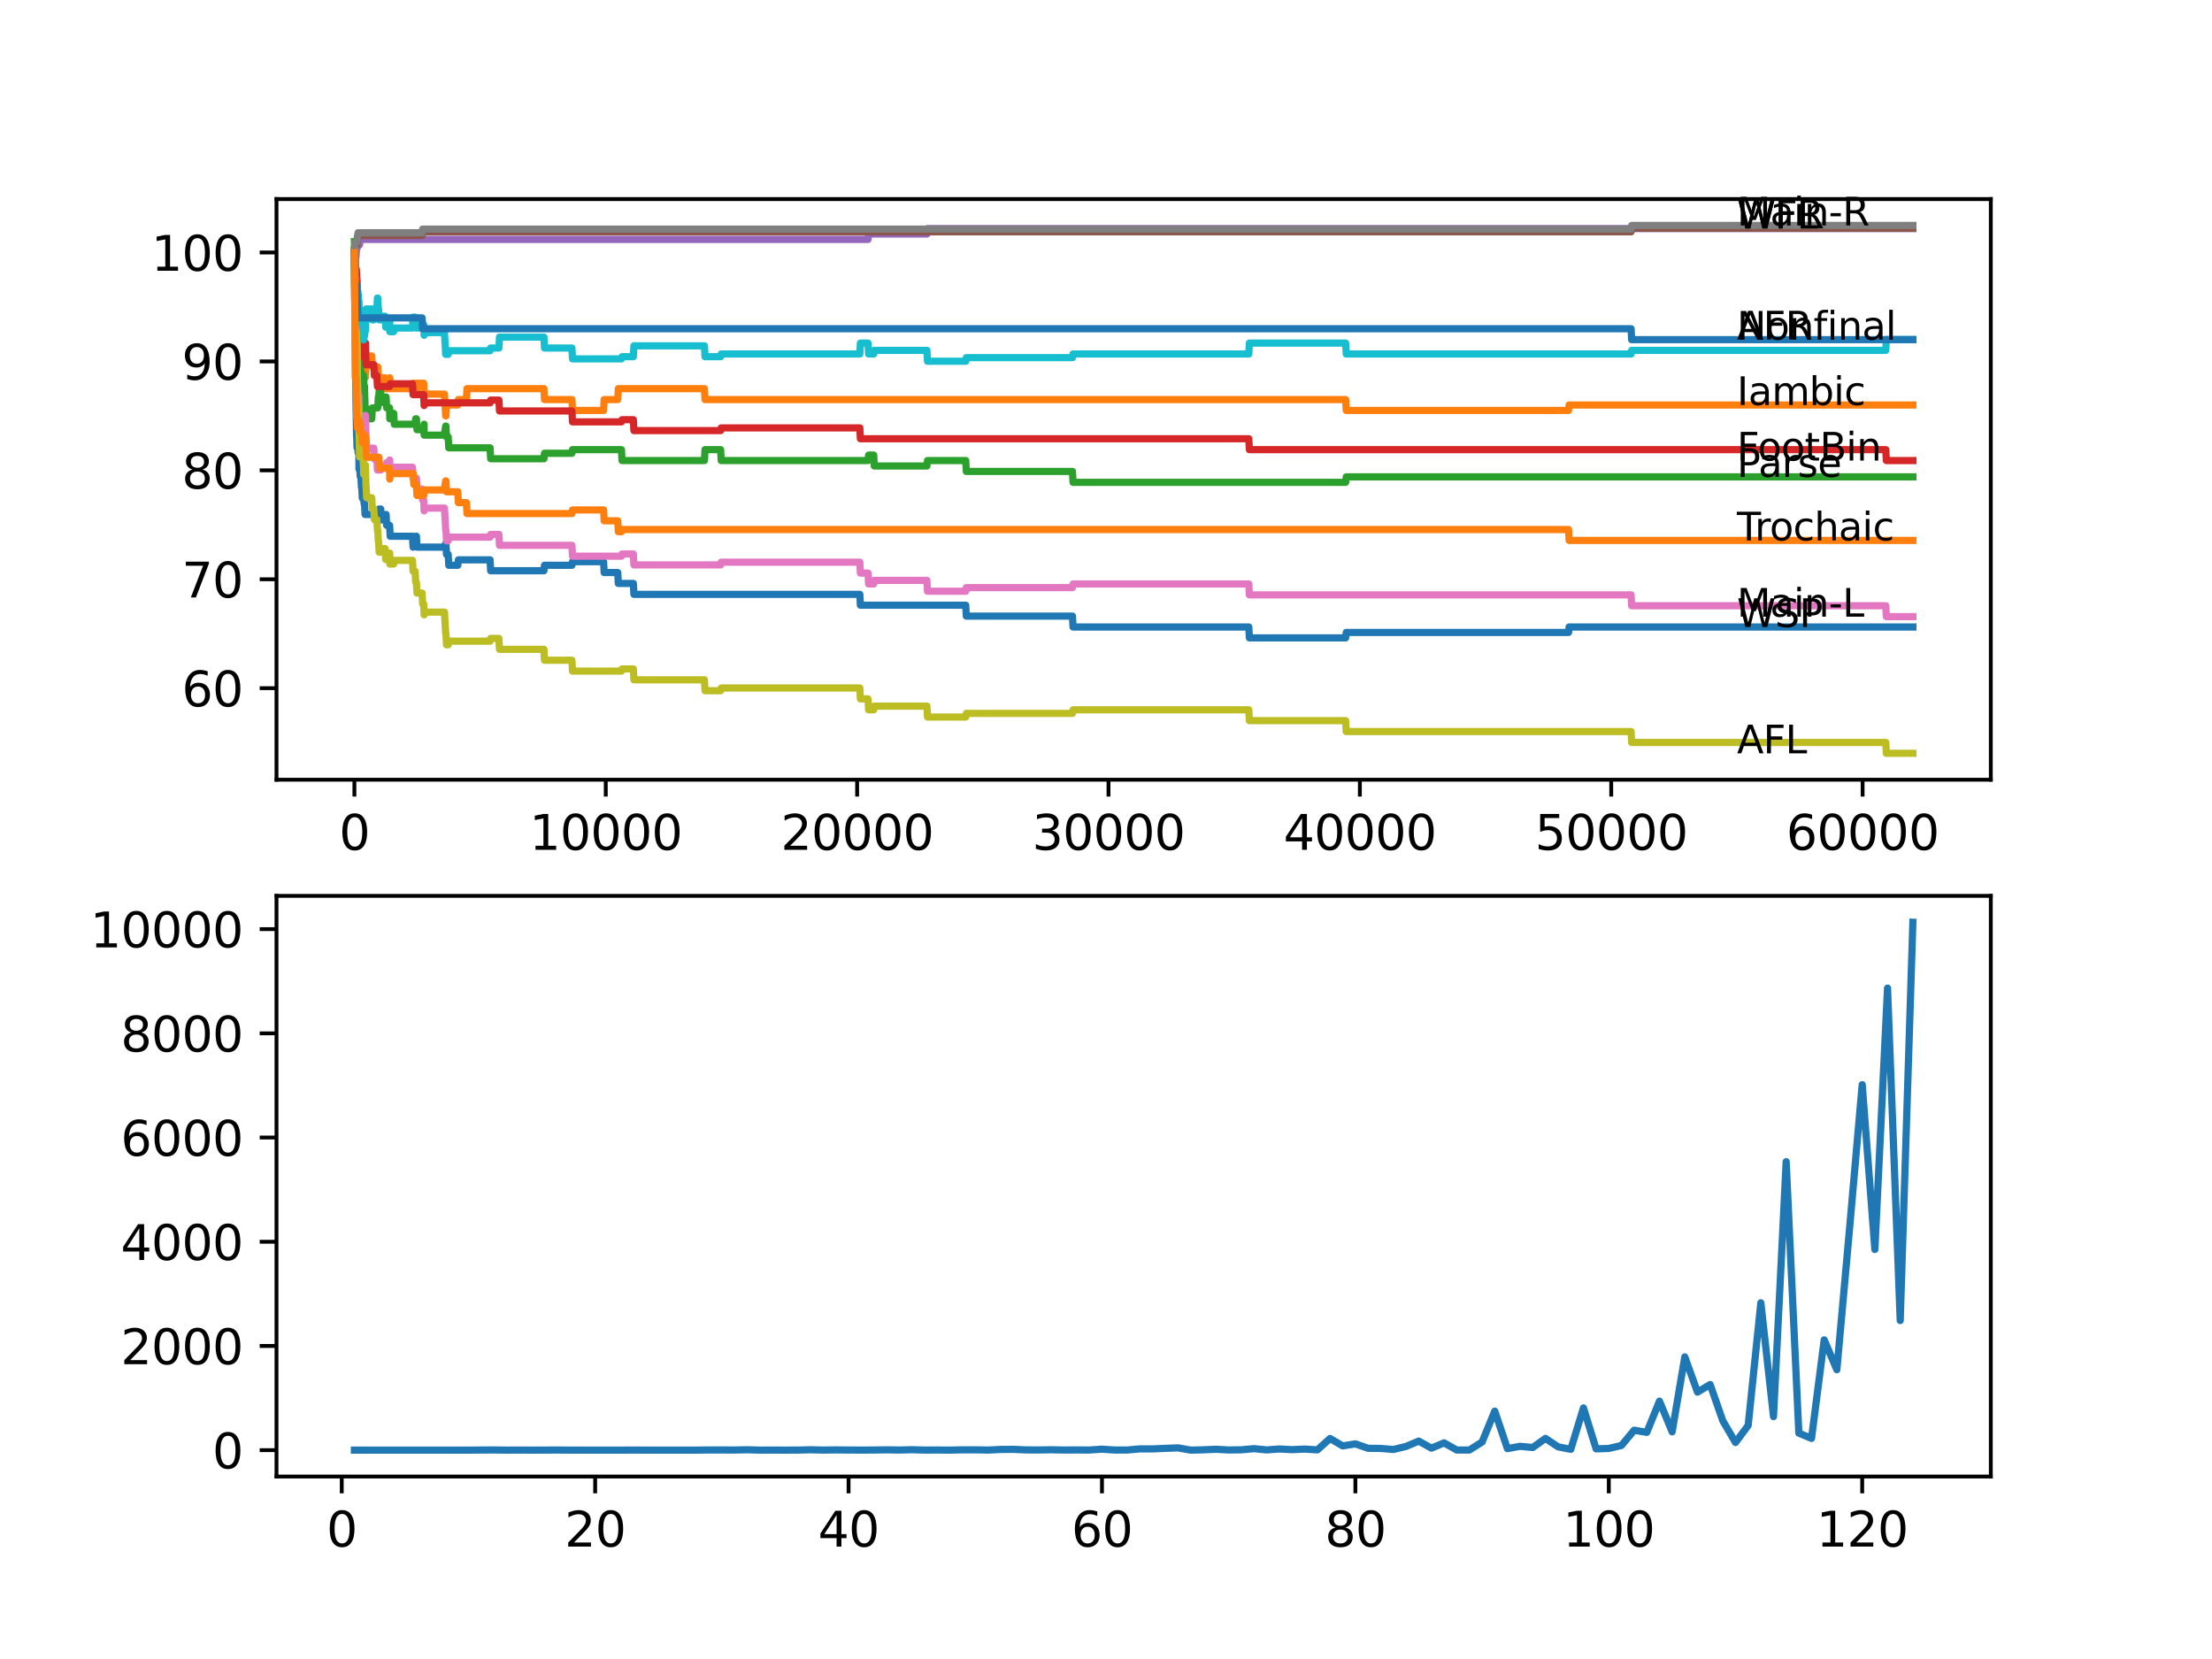 <?xml version="1.0" encoding="utf-8" standalone="no"?>
<!DOCTYPE svg PUBLIC "-//W3C//DTD SVG 1.1//EN"
  "http://www.w3.org/Graphics/SVG/1.1/DTD/svg11.dtd">
<svg xmlns:xlink="http://www.w3.org/1999/xlink" width="460.8pt" height="345.6pt" viewBox="0 0 460.8 345.6" xmlns="http://www.w3.org/2000/svg" version="1.1">
 <defs>
  <style type="text/css">*{stroke-linejoin: round; stroke-linecap: butt}</style>
 </defs>
 <g id="figure_1">
  <g id="patch_1">
   <path d="M 0 345.6 
L 460.8 345.6 
L 460.8 0 
L 0 0 
z
" style="fill: #ffffff"/>
  </g>
  <g id="axes_1">
   <g id="patch_2">
    <path d="M 57.6 162.432 
L 414.72 162.432 
L 414.72 41.472 
L 57.6 41.472 
z
" style="fill: #ffffff"/>
   </g>
   <g id="matplotlib.axis_1">
    <g id="xtick_1">
     <g id="line2d_1">
      <defs>
       <path id="mfeb6dcdb09" d="M 0 0 
L 0 3.5 
" style="stroke: #000000; stroke-width: 0.8"/>
      </defs>
      <g>
       <use xlink:href="#mfeb6dcdb09" x="73.827" y="162.432" style="stroke: #000000; stroke-width: 0.8"/>
      </g>
     </g>
     <g id="text_1">
      <!-- 0 -->
      <g transform="translate(70.646 177.03)scale(0.1 -0.1)">
       <defs>
        <path id="DejaVuSans-30" d="M 2034 4250 
Q 1547 4250 1301 3770 
Q 1056 3291 1056 2328 
Q 1056 1369 1301 889 
Q 1547 409 2034 409 
Q 2525 409 2770 889 
Q 3016 1369 3016 2328 
Q 3016 3291 2770 3770 
Q 2525 4250 2034 4250 
z
M 2034 4750 
Q 2819 4750 3233 4129 
Q 3647 3509 3647 2328 
Q 3647 1150 3233 529 
Q 2819 -91 2034 -91 
Q 1250 -91 836 529 
Q 422 1150 422 2328 
Q 422 3509 836 4129 
Q 1250 4750 2034 4750 
z
" transform="scale(0.016)"/>
       </defs>
       <use xlink:href="#DejaVuSans-30"/>
      </g>
     </g>
    </g>
    <g id="xtick_2">
     <g id="line2d_2">
      <g>
       <use xlink:href="#mfeb6dcdb09" x="126.192" y="162.432" style="stroke: #000000; stroke-width: 0.8"/>
      </g>
     </g>
     <g id="text_2">
      <!-- 10000 -->
      <g transform="translate(110.286 177.03)scale(0.1 -0.1)">
       <defs>
        <path id="DejaVuSans-31" d="M 794 531 
L 1825 531 
L 1825 4091 
L 703 3866 
L 703 4441 
L 1819 4666 
L 2450 4666 
L 2450 531 
L 3481 531 
L 3481 0 
L 794 0 
L 794 531 
z
" transform="scale(0.016)"/>
       </defs>
       <use xlink:href="#DejaVuSans-31"/>
       <use xlink:href="#DejaVuSans-30" x="63.623"/>
       <use xlink:href="#DejaVuSans-30" x="127.246"/>
       <use xlink:href="#DejaVuSans-30" x="190.869"/>
       <use xlink:href="#DejaVuSans-30" x="254.492"/>
      </g>
     </g>
    </g>
    <g id="xtick_3">
     <g id="line2d_3">
      <g>
       <use xlink:href="#mfeb6dcdb09" x="178.556" y="162.432" style="stroke: #000000; stroke-width: 0.8"/>
      </g>
     </g>
     <g id="text_3">
      <!-- 20000 -->
      <g transform="translate(162.65 177.03)scale(0.1 -0.1)">
       <defs>
        <path id="DejaVuSans-32" d="M 1228 531 
L 3431 531 
L 3431 0 
L 469 0 
L 469 531 
Q 828 903 1448 1529 
Q 2069 2156 2228 2338 
Q 2531 2678 2651 2914 
Q 2772 3150 2772 3378 
Q 2772 3750 2511 3984 
Q 2250 4219 1831 4219 
Q 1534 4219 1204 4116 
Q 875 4013 500 3803 
L 500 4441 
Q 881 4594 1212 4672 
Q 1544 4750 1819 4750 
Q 2544 4750 2975 4387 
Q 3406 4025 3406 3419 
Q 3406 3131 3298 2873 
Q 3191 2616 2906 2266 
Q 2828 2175 2409 1742 
Q 1991 1309 1228 531 
z
" transform="scale(0.016)"/>
       </defs>
       <use xlink:href="#DejaVuSans-32"/>
       <use xlink:href="#DejaVuSans-30" x="63.623"/>
       <use xlink:href="#DejaVuSans-30" x="127.246"/>
       <use xlink:href="#DejaVuSans-30" x="190.869"/>
       <use xlink:href="#DejaVuSans-30" x="254.492"/>
      </g>
     </g>
    </g>
    <g id="xtick_4">
     <g id="line2d_4">
      <g>
       <use xlink:href="#mfeb6dcdb09" x="230.921" y="162.432" style="stroke: #000000; stroke-width: 0.8"/>
      </g>
     </g>
     <g id="text_4">
      <!-- 30000 -->
      <g transform="translate(215.015 177.03)scale(0.1 -0.1)">
       <defs>
        <path id="DejaVuSans-33" d="M 2597 2516 
Q 3050 2419 3304 2112 
Q 3559 1806 3559 1356 
Q 3559 666 3084 287 
Q 2609 -91 1734 -91 
Q 1441 -91 1130 -33 
Q 819 25 488 141 
L 488 750 
Q 750 597 1062 519 
Q 1375 441 1716 441 
Q 2309 441 2620 675 
Q 2931 909 2931 1356 
Q 2931 1769 2642 2001 
Q 2353 2234 1838 2234 
L 1294 2234 
L 1294 2753 
L 1863 2753 
Q 2328 2753 2575 2939 
Q 2822 3125 2822 3475 
Q 2822 3834 2567 4026 
Q 2313 4219 1838 4219 
Q 1578 4219 1281 4162 
Q 984 4106 628 3988 
L 628 4550 
Q 988 4650 1302 4700 
Q 1616 4750 1894 4750 
Q 2613 4750 3031 4423 
Q 3450 4097 3450 3541 
Q 3450 3153 3228 2886 
Q 3006 2619 2597 2516 
z
" transform="scale(0.016)"/>
       </defs>
       <use xlink:href="#DejaVuSans-33"/>
       <use xlink:href="#DejaVuSans-30" x="63.623"/>
       <use xlink:href="#DejaVuSans-30" x="127.246"/>
       <use xlink:href="#DejaVuSans-30" x="190.869"/>
       <use xlink:href="#DejaVuSans-30" x="254.492"/>
      </g>
     </g>
    </g>
    <g id="xtick_5">
     <g id="line2d_5">
      <g>
       <use xlink:href="#mfeb6dcdb09" x="283.285" y="162.432" style="stroke: #000000; stroke-width: 0.8"/>
      </g>
     </g>
     <g id="text_5">
      <!-- 40000 -->
      <g transform="translate(267.379 177.03)scale(0.1 -0.1)">
       <defs>
        <path id="DejaVuSans-34" d="M 2419 4116 
L 825 1625 
L 2419 1625 
L 2419 4116 
z
M 2253 4666 
L 3047 4666 
L 3047 1625 
L 3713 1625 
L 3713 1100 
L 3047 1100 
L 3047 0 
L 2419 0 
L 2419 1100 
L 313 1100 
L 313 1709 
L 2253 4666 
z
" transform="scale(0.016)"/>
       </defs>
       <use xlink:href="#DejaVuSans-34"/>
       <use xlink:href="#DejaVuSans-30" x="63.623"/>
       <use xlink:href="#DejaVuSans-30" x="127.246"/>
       <use xlink:href="#DejaVuSans-30" x="190.869"/>
       <use xlink:href="#DejaVuSans-30" x="254.492"/>
      </g>
     </g>
    </g>
    <g id="xtick_6">
     <g id="line2d_6">
      <g>
       <use xlink:href="#mfeb6dcdb09" x="335.65" y="162.432" style="stroke: #000000; stroke-width: 0.8"/>
      </g>
     </g>
     <g id="text_6">
      <!-- 50000 -->
      <g transform="translate(319.744 177.03)scale(0.1 -0.1)">
       <defs>
        <path id="DejaVuSans-35" d="M 691 4666 
L 3169 4666 
L 3169 4134 
L 1269 4134 
L 1269 2991 
Q 1406 3038 1543 3061 
Q 1681 3084 1819 3084 
Q 2600 3084 3056 2656 
Q 3513 2228 3513 1497 
Q 3513 744 3044 326 
Q 2575 -91 1722 -91 
Q 1428 -91 1123 -41 
Q 819 9 494 109 
L 494 744 
Q 775 591 1075 516 
Q 1375 441 1709 441 
Q 2250 441 2565 725 
Q 2881 1009 2881 1497 
Q 2881 1984 2565 2268 
Q 2250 2553 1709 2553 
Q 1456 2553 1204 2497 
Q 953 2441 691 2322 
L 691 4666 
z
" transform="scale(0.016)"/>
       </defs>
       <use xlink:href="#DejaVuSans-35"/>
       <use xlink:href="#DejaVuSans-30" x="63.623"/>
       <use xlink:href="#DejaVuSans-30" x="127.246"/>
       <use xlink:href="#DejaVuSans-30" x="190.869"/>
       <use xlink:href="#DejaVuSans-30" x="254.492"/>
      </g>
     </g>
    </g>
    <g id="xtick_7">
     <g id="line2d_7">
      <g>
       <use xlink:href="#mfeb6dcdb09" x="388.014" y="162.432" style="stroke: #000000; stroke-width: 0.8"/>
      </g>
     </g>
     <g id="text_7">
      <!-- 60000 -->
      <g transform="translate(372.108 177.03)scale(0.1 -0.1)">
       <defs>
        <path id="DejaVuSans-36" d="M 2113 2584 
Q 1688 2584 1439 2293 
Q 1191 2003 1191 1497 
Q 1191 994 1439 701 
Q 1688 409 2113 409 
Q 2538 409 2786 701 
Q 3034 994 3034 1497 
Q 3034 2003 2786 2293 
Q 2538 2584 2113 2584 
z
M 3366 4563 
L 3366 3988 
Q 3128 4100 2886 4159 
Q 2644 4219 2406 4219 
Q 1781 4219 1451 3797 
Q 1122 3375 1075 2522 
Q 1259 2794 1537 2939 
Q 1816 3084 2150 3084 
Q 2853 3084 3261 2657 
Q 3669 2231 3669 1497 
Q 3669 778 3244 343 
Q 2819 -91 2113 -91 
Q 1303 -91 875 529 
Q 447 1150 447 2328 
Q 447 3434 972 4092 
Q 1497 4750 2381 4750 
Q 2619 4750 2861 4703 
Q 3103 4656 3366 4563 
z
" transform="scale(0.016)"/>
       </defs>
       <use xlink:href="#DejaVuSans-36"/>
       <use xlink:href="#DejaVuSans-30" x="63.623"/>
       <use xlink:href="#DejaVuSans-30" x="127.246"/>
       <use xlink:href="#DejaVuSans-30" x="190.869"/>
       <use xlink:href="#DejaVuSans-30" x="254.492"/>
      </g>
     </g>
    </g>
   </g>
   <g id="matplotlib.axis_2">
    <g id="ytick_1">
     <g id="line2d_8">
      <defs>
       <path id="me1d3ec70b5" d="M 0 0 
L -3.5 0 
" style="stroke: #000000; stroke-width: 0.8"/>
      </defs>
      <g>
       <use xlink:href="#me1d3ec70b5" x="57.6" y="143.359" style="stroke: #000000; stroke-width: 0.8"/>
      </g>
     </g>
     <g id="text_8">
      <!-- 60 -->
      <g transform="translate(37.875 147.158)scale(0.1 -0.1)">
       <use xlink:href="#DejaVuSans-36"/>
       <use xlink:href="#DejaVuSans-30" x="63.623"/>
      </g>
     </g>
    </g>
    <g id="ytick_2">
     <g id="line2d_9">
      <g>
       <use xlink:href="#me1d3ec70b5" x="57.6" y="120.67" style="stroke: #000000; stroke-width: 0.8"/>
      </g>
     </g>
     <g id="text_9">
      <!-- 70 -->
      <g transform="translate(37.875 124.469)scale(0.1 -0.1)">
       <defs>
        <path id="DejaVuSans-37" d="M 525 4666 
L 3525 4666 
L 3525 4397 
L 1831 0 
L 1172 0 
L 2766 4134 
L 525 4134 
L 525 4666 
z
" transform="scale(0.016)"/>
       </defs>
       <use xlink:href="#DejaVuSans-37"/>
       <use xlink:href="#DejaVuSans-30" x="63.623"/>
      </g>
     </g>
    </g>
    <g id="ytick_3">
     <g id="line2d_10">
      <g>
       <use xlink:href="#me1d3ec70b5" x="57.6" y="97.982" style="stroke: #000000; stroke-width: 0.8"/>
      </g>
     </g>
     <g id="text_10">
      <!-- 80 -->
      <g transform="translate(37.875 101.781)scale(0.1 -0.1)">
       <defs>
        <path id="DejaVuSans-38" d="M 2034 2216 
Q 1584 2216 1326 1975 
Q 1069 1734 1069 1313 
Q 1069 891 1326 650 
Q 1584 409 2034 409 
Q 2484 409 2743 651 
Q 3003 894 3003 1313 
Q 3003 1734 2745 1975 
Q 2488 2216 2034 2216 
z
M 1403 2484 
Q 997 2584 770 2862 
Q 544 3141 544 3541 
Q 544 4100 942 4425 
Q 1341 4750 2034 4750 
Q 2731 4750 3128 4425 
Q 3525 4100 3525 3541 
Q 3525 3141 3298 2862 
Q 3072 2584 2669 2484 
Q 3125 2378 3379 2068 
Q 3634 1759 3634 1313 
Q 3634 634 3220 271 
Q 2806 -91 2034 -91 
Q 1263 -91 848 271 
Q 434 634 434 1313 
Q 434 1759 690 2068 
Q 947 2378 1403 2484 
z
M 1172 3481 
Q 1172 3119 1398 2916 
Q 1625 2713 2034 2713 
Q 2441 2713 2670 2916 
Q 2900 3119 2900 3481 
Q 2900 3844 2670 4047 
Q 2441 4250 2034 4250 
Q 1625 4250 1398 4047 
Q 1172 3844 1172 3481 
z
" transform="scale(0.016)"/>
       </defs>
       <use xlink:href="#DejaVuSans-38"/>
       <use xlink:href="#DejaVuSans-30" x="63.623"/>
      </g>
     </g>
    </g>
    <g id="ytick_4">
     <g id="line2d_11">
      <g>
       <use xlink:href="#me1d3ec70b5" x="57.6" y="75.293" style="stroke: #000000; stroke-width: 0.8"/>
      </g>
     </g>
     <g id="text_11">
      <!-- 90 -->
      <g transform="translate(37.875 79.092)scale(0.1 -0.1)">
       <defs>
        <path id="DejaVuSans-39" d="M 703 97 
L 703 672 
Q 941 559 1184 500 
Q 1428 441 1663 441 
Q 2288 441 2617 861 
Q 2947 1281 2994 2138 
Q 2813 1869 2534 1725 
Q 2256 1581 1919 1581 
Q 1219 1581 811 2004 
Q 403 2428 403 3163 
Q 403 3881 828 4315 
Q 1253 4750 1959 4750 
Q 2769 4750 3195 4129 
Q 3622 3509 3622 2328 
Q 3622 1225 3098 567 
Q 2575 -91 1691 -91 
Q 1453 -91 1209 -44 
Q 966 3 703 97 
z
M 1959 2075 
Q 2384 2075 2632 2365 
Q 2881 2656 2881 3163 
Q 2881 3666 2632 3958 
Q 2384 4250 1959 4250 
Q 1534 4250 1286 3958 
Q 1038 3666 1038 3163 
Q 1038 2656 1286 2365 
Q 1534 2075 1959 2075 
z
" transform="scale(0.016)"/>
       </defs>
       <use xlink:href="#DejaVuSans-39"/>
       <use xlink:href="#DejaVuSans-30" x="63.623"/>
      </g>
     </g>
    </g>
    <g id="ytick_5">
     <g id="line2d_12">
      <g>
       <use xlink:href="#me1d3ec70b5" x="57.6" y="52.604" style="stroke: #000000; stroke-width: 0.8"/>
      </g>
     </g>
     <g id="text_12">
      <!-- 100 -->
      <g transform="translate(31.512 56.404)scale(0.1 -0.1)">
       <use xlink:href="#DejaVuSans-31"/>
       <use xlink:href="#DejaVuSans-30" x="63.623"/>
       <use xlink:href="#DejaVuSans-30" x="127.246"/>
      </g>
     </g>
    </g>
   </g>
   <g id="line2d_13">
    <path d="M 73.833 52.604 
L 73.843 52.604 
L 73.848 51.47 
L 73.901 62.247 
L 73.906 62.247 
L 73.922 62.247 
L 73.932 61.113 
L 73.953 67.919 
L 74.006 67.541 
L 74.152 83.423 
L 74.157 83.423 
L 74.283 90.986 
L 74.314 90.986 
L 74.377 93.255 
L 74.424 92.045 
L 74.493 92.045 
L 74.608 94.314 
L 74.697 94.314 
L 74.754 93.179 
L 74.781 97.717 
L 74.791 97.717 
L 74.906 96.961 
L 74.922 96.961 
L 75.037 99.229 
L 75.178 99.229 
L 75.294 101.498 
L 75.362 101.498 
L 75.477 103.767 
L 75.592 103.767 
L 75.707 102.633 
L 75.723 102.633 
L 75.838 104.902 
L 75.933 104.902 
L 76.048 107.17 
L 78.87 107.17 
L 78.985 106.036 
L 79.315 106.036 
L 79.43 108.305 
L 80.226 108.305 
L 80.342 107.17 
L 80.431 107.17 
L 80.546 109.439 
L 81.164 109.439 
L 81.279 111.708 
L 85.934 111.708 
L 86.049 113.977 
L 86.091 113.977 
L 86.206 112.842 
L 86.479 112.842 
L 86.594 111.708 
L 86.746 111.708 
L 86.861 113.977 
L 92.726 113.977 
L 92.841 113.221 
L 92.899 113.221 
L 93.014 115.489 
L 93.37 115.489 
L 93.485 117.758 
L 95.375 117.758 
L 95.491 116.624 
L 102.094 116.624 
L 102.209 118.893 
L 113.31 118.893 
L 113.426 117.758 
L 119.144 117.758 
L 119.259 117.002 
L 125.742 117.002 
L 125.857 119.271 
L 128.69 119.271 
L 128.805 121.54 
L 131.942 121.54 
L 132.057 123.809 
L 179.117 123.809 
L 179.232 126.077 
L 201.183 126.077 
L 201.298 128.346 
L 223.417 128.346 
L 223.532 130.615 
L 260.151 130.615 
L 260.266 132.884 
L 280.322 132.884 
L 280.437 131.75 
L 326.758 131.75 
L 326.874 130.615 
L 398.487 130.615 
L 398.487 130.615 
" clip-path="url(#p5caf62d914)" style="fill: none; stroke: #1f77b4; stroke-width: 1.5; stroke-linecap: square"/>
   </g>
   <g id="line2d_14">
    <path d="M 73.833 52.604 
L 73.843 51.47 
L 73.854 56.008 
L 73.917 55.251 
L 73.922 55.251 
L 74.047 63.571 
L 74.084 63.571 
L 74.157 68.108 
L 74.199 67.352 
L 74.236 67.352 
L 74.252 69.621 
L 74.283 65.083 
L 74.341 65.083 
L 74.409 65.083 
L 74.524 67.352 
L 74.566 67.352 
L 74.681 69.621 
L 74.697 69.621 
L 74.822 76.427 
L 74.922 76.427 
L 75.037 74.159 
L 75.362 74.159 
L 75.477 71.89 
L 75.592 71.89 
L 75.713 76.427 
L 75.744 76.427 
L 75.859 78.696 
L 76.079 78.696 
L 76.194 76.427 
L 76.273 76.427 
L 76.388 74.159 
L 77.446 74.159 
L 77.561 76.427 
L 78.697 76.427 
L 78.813 78.696 
L 78.87 78.696 
L 78.938 80.965 
L 78.98 78.696 
L 80.226 78.696 
L 80.342 80.965 
L 81.179 80.965 
L 81.195 78.696 
L 81.289 80.965 
L 86.091 80.965 
L 86.206 79.831 
L 86.479 79.831 
L 86.594 82.1 
L 86.746 82.1 
L 86.861 79.831 
L 88.264 79.831 
L 88.38 82.1 
L 92.595 82.1 
L 92.71 84.368 
L 92.726 84.368 
L 92.841 86.637 
L 92.899 86.637 
L 93.014 84.368 
L 95.375 84.368 
L 95.491 83.234 
L 97.166 83.234 
L 97.282 80.965 
L 113.31 80.965 
L 113.426 83.234 
L 119.144 83.234 
L 119.259 85.503 
L 125.742 85.503 
L 125.857 83.234 
L 128.69 83.234 
L 128.805 80.965 
L 146.75 80.965 
L 146.865 83.234 
L 280.322 83.234 
L 280.437 85.503 
L 326.758 85.503 
L 326.874 84.368 
L 398.487 84.368 
L 398.487 84.368 
" clip-path="url(#p5caf62d914)" style="fill: none; stroke: #ff7f0e; stroke-width: 1.5; stroke-linecap: square"/>
   </g>
   <g id="line2d_15">
    <path d="M 73.833 50.336 
L 73.958 56.688 
L 73.969 56.688 
L 73.985 54.041 
L 74.032 64.251 
L 74.042 64.251 
L 74.047 64.251 
L 74.168 69.923 
L 74.199 69.923 
L 74.21 69.167 
L 74.267 72.949 
L 74.288 72.949 
L 74.314 72.949 
L 74.377 75.217 
L 74.414 71.738 
L 74.419 71.738 
L 74.445 71.738 
L 74.482 74.007 
L 74.555 73.251 
L 74.566 73.251 
L 74.65 70.982 
L 74.676 73.251 
L 74.697 75.52 
L 74.744 72.117 
L 74.786 74.385 
L 74.791 74.385 
L 74.906 72.495 
L 75.021 74.764 
L 75.053 74.764 
L 75.168 77.032 
L 75.178 77.032 
L 75.294 79.301 
L 75.592 79.301 
L 75.603 80.436 
L 75.707 78.167 
L 75.723 78.167 
L 75.838 80.436 
L 75.933 80.436 
L 76.053 84.973 
L 76.273 84.973 
L 76.388 87.242 
L 77.446 87.242 
L 77.561 84.973 
L 78.697 84.973 
L 78.813 82.705 
L 78.87 82.705 
L 78.985 81.57 
L 79.315 81.57 
L 79.43 83.839 
L 80.226 83.839 
L 80.342 82.705 
L 80.431 82.705 
L 80.546 84.973 
L 81.164 84.973 
L 81.195 87.242 
L 81.274 86.108 
L 82.012 86.108 
L 82.127 88.377 
L 86.479 88.377 
L 86.594 87.242 
L 86.746 87.242 
L 86.861 89.511 
L 88.264 89.511 
L 88.348 88.377 
L 88.353 90.646 
L 88.369 90.646 
L 92.595 90.646 
L 92.71 89.511 
L 92.726 89.511 
L 92.841 88.755 
L 92.899 88.755 
L 93.014 91.024 
L 93.37 91.024 
L 93.485 93.293 
L 102.094 93.293 
L 102.209 95.561 
L 113.31 95.561 
L 113.426 94.427 
L 119.144 94.427 
L 119.259 93.671 
L 129.46 93.671 
L 129.575 95.94 
L 146.75 95.94 
L 146.865 93.671 
L 150.123 93.671 
L 150.238 95.94 
L 180.829 95.94 
L 180.944 94.805 
L 182.013 94.805 
L 182.128 97.074 
L 193.098 97.074 
L 193.213 95.94 
L 201.183 95.94 
L 201.298 98.208 
L 223.417 98.208 
L 223.532 100.477 
L 280.322 100.477 
L 280.437 99.343 
L 398.487 99.343 
L 398.487 99.343 
" clip-path="url(#p5caf62d914)" style="fill: none; stroke: #2ca02c; stroke-width: 1.5; stroke-linecap: square"/>
   </g>
   <g id="line2d_16">
    <path d="M 73.833 54.873 
L 73.848 54.873 
L 73.964 53.852 
L 74.079 56.121 
L 74.236 56.121 
L 74.351 58.39 
L 74.388 58.39 
L 74.519 67.465 
L 74.775 67.465 
L 74.901 74.272 
L 75.053 74.272 
L 75.168 73.705 
L 75.178 73.705 
L 75.294 73.138 
L 75.723 73.138 
L 75.838 72.57 
L 75.933 72.57 
L 76.053 71.436 
L 76.132 71.436 
L 76.252 75.974 
L 77.875 75.974 
L 77.99 78.243 
L 78.509 78.243 
L 78.624 80.511 
L 81.164 80.511 
L 81.279 79.944 
L 85.934 79.944 
L 86.049 82.213 
L 88.264 82.213 
L 88.348 84.482 
L 88.374 83.915 
L 102.094 83.915 
L 102.209 83.347 
L 103.937 83.347 
L 104.052 85.616 
L 119.144 85.616 
L 119.259 87.885 
L 129.46 87.885 
L 129.575 87.431 
L 131.942 87.431 
L 132.057 89.7 
L 150.123 89.7 
L 150.238 89.133 
L 179.117 89.133 
L 179.232 91.402 
L 260.151 91.402 
L 260.266 93.671 
L 392.842 93.671 
L 392.958 95.94 
L 398.487 95.94 
L 398.487 95.94 
" clip-path="url(#p5caf62d914)" style="fill: none; stroke: #d62728; stroke-width: 1.5; stroke-linecap: square"/>
   </g>
   <g id="line2d_17">
    <path d="M 73.833 52.604 
L 73.864 57.142 
L 73.948 55.554 
L 73.979 55.554 
L 74.1 53.663 
L 74.147 53.663 
L 74.262 51.773 
L 74.388 51.773 
L 74.503 51.016 
L 74.89 51.016 
L 75.006 49.882 
L 180.829 49.882 
L 180.944 48.747 
L 193.098 48.747 
L 193.213 47.613 
L 398.487 47.613 
L 398.487 47.613 
" clip-path="url(#p5caf62d914)" style="fill: none; stroke: #9467bd; stroke-width: 1.5; stroke-linecap: square"/>
   </g>
   <g id="line2d_18">
    <path d="M 73.833 52.604 
L 73.838 52.604 
L 73.964 51.016 
L 74.33 51.016 
L 74.445 49.806 
L 74.482 49.806 
L 74.597 49.05 
L 87.929 49.05 
L 88.044 48.294 
L 339.787 48.294 
L 339.902 47.537 
L 398.487 47.537 
L 398.487 47.537 
" clip-path="url(#p5caf62d914)" style="fill: none; stroke: #8c564b; stroke-width: 1.5; stroke-linecap: square"/>
   </g>
   <g id="line2d_19">
    <path d="M 73.833 54.873 
L 73.932 63.495 
L 73.958 62.928 
L 73.964 62.928 
L 74.026 67.465 
L 74.079 66.709 
L 74.147 66.709 
L 74.267 71.247 
L 74.33 71.247 
L 74.445 80.322 
L 74.456 79.566 
L 74.482 79.566 
L 74.602 84.104 
L 74.65 84.104 
L 74.77 82.591 
L 74.775 82.591 
L 74.901 89.398 
L 75.053 89.398 
L 75.168 88.83 
L 75.178 88.83 
L 75.294 88.263 
L 75.723 88.263 
L 75.838 87.696 
L 75.933 87.696 
L 76.053 86.562 
L 76.132 86.562 
L 76.252 91.099 
L 76.273 91.099 
L 76.388 93.368 
L 77.875 93.368 
L 77.99 95.637 
L 78.509 95.637 
L 78.624 97.906 
L 79.315 97.906 
L 79.43 97.15 
L 80.431 97.15 
L 80.546 96.393 
L 81.164 96.393 
L 81.195 95.826 
L 81.2 98.095 
L 81.258 98.095 
L 82.012 98.095 
L 82.127 97.339 
L 85.934 97.339 
L 86.049 99.608 
L 86.746 99.608 
L 86.861 101.876 
L 87.929 101.876 
L 88.044 104.145 
L 88.264 104.145 
L 88.348 106.414 
L 88.374 105.847 
L 92.595 105.847 
L 92.71 108.116 
L 92.726 108.116 
L 92.841 110.385 
L 92.899 110.385 
L 93.014 112.653 
L 93.37 112.653 
L 93.485 111.897 
L 102.094 111.897 
L 102.209 111.33 
L 103.937 111.33 
L 104.052 113.599 
L 119.144 113.599 
L 119.259 115.868 
L 129.46 115.868 
L 129.575 115.414 
L 131.942 115.414 
L 132.057 117.683 
L 150.123 117.683 
L 150.238 117.115 
L 179.117 117.115 
L 179.232 119.384 
L 180.829 119.384 
L 180.944 121.653 
L 182.013 121.653 
L 182.128 120.897 
L 193.098 120.897 
L 193.213 123.166 
L 201.183 123.166 
L 201.298 122.409 
L 223.417 122.409 
L 223.532 121.653 
L 260.151 121.653 
L 260.266 123.922 
L 339.787 123.922 
L 339.902 126.191 
L 392.842 126.191 
L 392.958 128.46 
L 398.487 128.46 
L 398.487 128.46 
" clip-path="url(#p5caf62d914)" style="fill: none; stroke: #e377c2; stroke-width: 1.5; stroke-linecap: square"/>
   </g>
   <g id="line2d_20">
    <path d="M 73.833 52.604 
L 73.964 50.449 
L 74.33 50.449 
L 74.445 49.239 
L 74.482 49.239 
L 74.597 48.483 
L 87.929 48.483 
L 88.044 47.726 
L 339.787 47.726 
L 339.902 46.97 
L 398.487 46.97 
L 398.487 46.97 
" clip-path="url(#p5caf62d914)" style="fill: none; stroke: #7f7f7f; stroke-width: 1.5; stroke-linecap: square"/>
   </g>
   <g id="line2d_21">
    <path d="M 73.833 54.873 
L 73.838 54.306 
L 73.864 59.524 
L 73.88 59.071 
L 74.006 69.848 
L 74.011 69.091 
L 74.084 66.444 
L 74.021 70.604 
L 74.121 68.713 
L 74.126 68.713 
L 74.241 71.36 
L 74.262 71.36 
L 74.33 69.091 
L 74.372 71.36 
L 74.377 71.36 
L 74.513 84.217 
L 74.566 84.217 
L 74.65 86.486 
L 74.676 85.73 
L 74.697 84.973 
L 74.744 89.511 
L 74.765 88.377 
L 74.775 88.377 
L 74.901 95.183 
L 74.906 95.183 
L 75.021 94.427 
L 75.053 94.427 
L 75.168 93.86 
L 75.178 93.86 
L 75.294 93.293 
L 75.592 93.293 
L 75.707 97.074 
L 75.723 97.074 
L 75.744 96.507 
L 75.749 98.776 
L 75.823 98.019 
L 75.933 98.019 
L 76.053 96.885 
L 76.132 96.885 
L 76.252 101.423 
L 76.273 101.423 
L 76.388 103.691 
L 77.446 103.691 
L 77.561 105.96 
L 77.875 105.96 
L 77.99 108.229 
L 78.509 108.229 
L 78.624 110.498 
L 78.697 110.498 
L 78.813 112.767 
L 78.87 112.767 
L 78.985 115.036 
L 79.315 115.036 
L 79.43 114.279 
L 80.226 114.279 
L 80.342 116.548 
L 80.431 116.548 
L 80.546 115.792 
L 81.164 115.792 
L 81.195 115.225 
L 81.2 117.494 
L 81.258 117.494 
L 82.012 117.494 
L 82.127 116.737 
L 85.934 116.737 
L 86.049 119.006 
L 86.479 119.006 
L 86.594 121.275 
L 86.746 121.275 
L 86.861 123.544 
L 87.929 123.544 
L 88.044 125.813 
L 88.264 125.813 
L 88.348 128.082 
L 88.374 127.514 
L 92.595 127.514 
L 92.71 129.783 
L 92.726 129.783 
L 92.841 132.052 
L 92.899 132.052 
L 93.014 134.321 
L 93.37 134.321 
L 93.485 133.565 
L 102.094 133.565 
L 102.209 132.997 
L 103.937 132.997 
L 104.052 135.266 
L 113.31 135.266 
L 113.426 137.535 
L 119.144 137.535 
L 119.259 139.804 
L 129.46 139.804 
L 129.575 139.35 
L 131.942 139.35 
L 132.057 141.619 
L 146.75 141.619 
L 146.865 143.888 
L 150.123 143.888 
L 150.238 143.321 
L 179.117 143.321 
L 179.232 145.59 
L 180.829 145.59 
L 180.944 147.858 
L 182.013 147.858 
L 182.128 147.102 
L 193.098 147.102 
L 193.213 149.371 
L 201.183 149.371 
L 201.298 148.615 
L 223.417 148.615 
L 223.532 147.858 
L 260.151 147.858 
L 260.266 150.127 
L 280.322 150.127 
L 280.437 152.396 
L 339.787 152.396 
L 339.902 154.665 
L 392.842 154.665 
L 392.958 156.934 
L 398.487 156.934 
L 398.487 156.934 
" clip-path="url(#p5caf62d914)" style="fill: none; stroke: #bcbd22; stroke-width: 1.5; stroke-linecap: square"/>
   </g>
   <g id="line2d_22">
    <path d="M 73.833 54.873 
L 73.843 54.306 
L 73.885 59.524 
L 73.906 58.768 
L 73.917 58.768 
L 73.969 54.041 
L 74.006 61.226 
L 74.016 59.714 
L 74.074 57.823 
L 74.131 62.361 
L 74.147 60.092 
L 74.205 63.873 
L 74.236 62.739 
L 74.262 65.008 
L 74.335 61.982 
L 74.341 61.982 
L 74.377 61.982 
L 74.409 61.529 
L 74.393 63.797 
L 74.472 63.041 
L 74.493 63.041 
L 74.566 60.772 
L 74.602 63.041 
L 74.65 63.041 
L 74.697 61.529 
L 74.702 63.797 
L 74.739 63.797 
L 74.754 66.066 
L 74.781 62.663 
L 74.849 64.932 
L 74.89 64.932 
L 74.906 67.201 
L 75 66.444 
L 75.053 66.444 
L 75.168 65.877 
L 75.178 65.877 
L 75.294 65.31 
L 75.592 65.31 
L 75.707 69.091 
L 75.723 69.091 
L 75.744 68.524 
L 75.749 70.793 
L 75.823 70.037 
L 75.933 70.037 
L 76.053 68.902 
L 76.132 68.902 
L 76.252 64.365 
L 77.446 64.365 
L 77.561 66.634 
L 77.875 66.634 
L 77.99 64.365 
L 78.509 64.365 
L 78.624 62.096 
L 78.697 62.096 
L 78.813 64.365 
L 78.87 64.365 
L 78.985 66.634 
L 79.315 66.634 
L 79.43 65.877 
L 80.226 65.877 
L 80.342 68.146 
L 80.431 68.146 
L 80.546 67.39 
L 81.164 67.39 
L 81.195 66.823 
L 81.2 69.091 
L 81.258 69.091 
L 82.012 69.091 
L 82.127 68.335 
L 85.934 68.335 
L 86.049 66.066 
L 86.479 66.066 
L 86.594 68.335 
L 87.929 68.335 
L 88.044 67.579 
L 88.264 67.579 
L 88.348 69.848 
L 88.374 69.281 
L 92.595 69.281 
L 92.71 71.549 
L 92.726 71.549 
L 92.841 73.818 
L 93.37 73.818 
L 93.485 73.062 
L 102.094 73.062 
L 102.209 72.495 
L 103.937 72.495 
L 104.052 70.226 
L 113.31 70.226 
L 113.426 72.495 
L 119.144 72.495 
L 119.259 74.764 
L 129.46 74.764 
L 129.575 74.31 
L 131.942 74.31 
L 132.057 72.041 
L 146.75 72.041 
L 146.865 74.31 
L 150.123 74.31 
L 150.238 73.743 
L 179.117 73.743 
L 179.232 71.474 
L 180.829 71.474 
L 180.944 73.743 
L 182.013 73.743 
L 182.128 72.986 
L 193.098 72.986 
L 193.213 75.255 
L 201.183 75.255 
L 201.298 74.499 
L 223.417 74.499 
L 223.532 73.743 
L 260.151 73.743 
L 260.266 71.474 
L 280.322 71.474 
L 280.437 73.743 
L 339.787 73.743 
L 339.902 72.986 
L 392.842 72.986 
L 392.958 70.717 
L 398.487 70.717 
L 398.487 70.717 
" clip-path="url(#p5caf62d914)" style="fill: none; stroke: #17becf; stroke-width: 1.5; stroke-linecap: square"/>
   </g>
   <g id="line2d_23">
    <path d="M 73.833 52.604 
L 73.838 52.604 
L 73.964 59.411 
L 74.33 59.411 
L 74.451 63.949 
L 74.482 63.949 
L 74.597 66.218 
L 87.929 66.218 
L 88.044 68.486 
L 339.787 68.486 
L 339.902 70.755 
L 398.487 70.755 
L 398.487 70.755 
" clip-path="url(#p5caf62d914)" style="fill: none; stroke: #1f77b4; stroke-width: 1.5; stroke-linecap: square"/>
   </g>
   <g id="line2d_24">
    <path d="M 73.833 52.604 
L 74 78.621 
L 74.157 78.621 
L 74.283 86.94 
L 74.377 86.94 
L 74.493 89.209 
L 74.791 89.209 
L 74.911 87.696 
L 74.922 87.696 
L 75.037 89.965 
L 75.362 89.965 
L 75.477 92.234 
L 75.597 92.234 
L 75.713 91.477 
L 75.781 91.477 
L 75.896 90.721 
L 76.079 90.721 
L 76.194 92.99 
L 76.273 92.99 
L 76.388 95.259 
L 78.938 95.259 
L 79.053 97.528 
L 81.179 97.528 
L 81.195 99.797 
L 81.289 98.662 
L 86.091 98.662 
L 86.206 100.931 
L 86.746 100.931 
L 86.861 103.2 
L 88.264 103.2 
L 88.38 102.065 
L 92.595 102.065 
L 92.71 100.931 
L 92.726 100.931 
L 92.841 100.175 
L 92.899 100.175 
L 93.014 102.444 
L 95.375 102.444 
L 95.491 104.712 
L 97.166 104.712 
L 97.282 106.981 
L 119.144 106.981 
L 119.259 106.225 
L 125.742 106.225 
L 125.857 108.494 
L 128.69 108.494 
L 128.805 110.763 
L 129.46 110.763 
L 129.575 110.309 
L 326.758 110.309 
L 326.874 112.578 
L 398.487 112.578 
L 398.487 112.578 
" clip-path="url(#p5caf62d914)" style="fill: none; stroke: #ff7f0e; stroke-width: 1.5; stroke-linecap: square"/>
   </g>
   <g id="patch_3">
    <path d="M 57.6 162.432 
L 57.6 41.472 
" style="fill: none; stroke: #000000; stroke-width: 0.8; stroke-linejoin: miter; stroke-linecap: square"/>
   </g>
   <g id="patch_4">
    <path d="M 414.72 162.432 
L 414.72 41.472 
" style="fill: none; stroke: #000000; stroke-width: 0.8; stroke-linejoin: miter; stroke-linecap: square"/>
   </g>
   <g id="patch_5">
    <path d="M 57.6 162.432 
L 414.72 162.432 
" style="fill: none; stroke: #000000; stroke-width: 0.8; stroke-linejoin: miter; stroke-linecap: square"/>
   </g>
   <g id="patch_6">
    <path d="M 57.6 41.472 
L 414.72 41.472 
" style="fill: none; stroke: #000000; stroke-width: 0.8; stroke-linejoin: miter; stroke-linecap: square"/>
   </g>
   <g id="text_13">
    <!-- WSP -->
    <g transform="translate(361.832 130.615)scale(0.08 -0.08)">
     <defs>
      <path id="DejaVuSans-57" d="M 213 4666 
L 850 4666 
L 1831 722 
L 2809 4666 
L 3519 4666 
L 4500 722 
L 5478 4666 
L 6119 4666 
L 4947 0 
L 4153 0 
L 3169 4050 
L 2175 0 
L 1381 0 
L 213 4666 
z
" transform="scale(0.016)"/>
      <path id="DejaVuSans-53" d="M 3425 4513 
L 3425 3897 
Q 3066 4069 2747 4153 
Q 2428 4238 2131 4238 
Q 1616 4238 1336 4038 
Q 1056 3838 1056 3469 
Q 1056 3159 1242 3001 
Q 1428 2844 1947 2747 
L 2328 2669 
Q 3034 2534 3370 2195 
Q 3706 1856 3706 1288 
Q 3706 609 3251 259 
Q 2797 -91 1919 -91 
Q 1588 -91 1214 -16 
Q 841 59 441 206 
L 441 856 
Q 825 641 1194 531 
Q 1563 422 1919 422 
Q 2459 422 2753 634 
Q 3047 847 3047 1241 
Q 3047 1584 2836 1778 
Q 2625 1972 2144 2069 
L 1759 2144 
Q 1053 2284 737 2584 
Q 422 2884 422 3419 
Q 422 4038 858 4394 
Q 1294 4750 2059 4750 
Q 2388 4750 2728 4690 
Q 3069 4631 3425 4513 
z
" transform="scale(0.016)"/>
      <path id="DejaVuSans-50" d="M 1259 4147 
L 1259 2394 
L 2053 2394 
Q 2494 2394 2734 2622 
Q 2975 2850 2975 3272 
Q 2975 3691 2734 3919 
Q 2494 4147 2053 4147 
L 1259 4147 
z
M 628 4666 
L 2053 4666 
Q 2838 4666 3239 4311 
Q 3641 3956 3641 3272 
Q 3641 2581 3239 2228 
Q 2838 1875 2053 1875 
L 1259 1875 
L 1259 0 
L 628 0 
L 628 4666 
z
" transform="scale(0.016)"/>
     </defs>
     <use xlink:href="#DejaVuSans-57"/>
     <use xlink:href="#DejaVuSans-53" x="98.877"/>
     <use xlink:href="#DejaVuSans-50" x="162.354"/>
    </g>
   </g>
   <g id="text_14">
    <!-- Iambic -->
    <g transform="translate(361.832 84.368)scale(0.08 -0.08)">
     <defs>
      <path id="DejaVuSans-49" d="M 628 4666 
L 1259 4666 
L 1259 0 
L 628 0 
L 628 4666 
z
" transform="scale(0.016)"/>
      <path id="DejaVuSans-61" d="M 2194 1759 
Q 1497 1759 1228 1600 
Q 959 1441 959 1056 
Q 959 750 1161 570 
Q 1363 391 1709 391 
Q 2188 391 2477 730 
Q 2766 1069 2766 1631 
L 2766 1759 
L 2194 1759 
z
M 3341 1997 
L 3341 0 
L 2766 0 
L 2766 531 
Q 2569 213 2275 61 
Q 1981 -91 1556 -91 
Q 1019 -91 701 211 
Q 384 513 384 1019 
Q 384 1609 779 1909 
Q 1175 2209 1959 2209 
L 2766 2209 
L 2766 2266 
Q 2766 2663 2505 2880 
Q 2244 3097 1772 3097 
Q 1472 3097 1187 3025 
Q 903 2953 641 2809 
L 641 3341 
Q 956 3463 1253 3523 
Q 1550 3584 1831 3584 
Q 2591 3584 2966 3190 
Q 3341 2797 3341 1997 
z
" transform="scale(0.016)"/>
      <path id="DejaVuSans-6d" d="M 3328 2828 
Q 3544 3216 3844 3400 
Q 4144 3584 4550 3584 
Q 5097 3584 5394 3201 
Q 5691 2819 5691 2113 
L 5691 0 
L 5113 0 
L 5113 2094 
Q 5113 2597 4934 2840 
Q 4756 3084 4391 3084 
Q 3944 3084 3684 2787 
Q 3425 2491 3425 1978 
L 3425 0 
L 2847 0 
L 2847 2094 
Q 2847 2600 2669 2842 
Q 2491 3084 2119 3084 
Q 1678 3084 1418 2786 
Q 1159 2488 1159 1978 
L 1159 0 
L 581 0 
L 581 3500 
L 1159 3500 
L 1159 2956 
Q 1356 3278 1631 3431 
Q 1906 3584 2284 3584 
Q 2666 3584 2933 3390 
Q 3200 3197 3328 2828 
z
" transform="scale(0.016)"/>
      <path id="DejaVuSans-62" d="M 3116 1747 
Q 3116 2381 2855 2742 
Q 2594 3103 2138 3103 
Q 1681 3103 1420 2742 
Q 1159 2381 1159 1747 
Q 1159 1113 1420 752 
Q 1681 391 2138 391 
Q 2594 391 2855 752 
Q 3116 1113 3116 1747 
z
M 1159 2969 
Q 1341 3281 1617 3432 
Q 1894 3584 2278 3584 
Q 2916 3584 3314 3078 
Q 3713 2572 3713 1747 
Q 3713 922 3314 415 
Q 2916 -91 2278 -91 
Q 1894 -91 1617 61 
Q 1341 213 1159 525 
L 1159 0 
L 581 0 
L 581 4863 
L 1159 4863 
L 1159 2969 
z
" transform="scale(0.016)"/>
      <path id="DejaVuSans-69" d="M 603 3500 
L 1178 3500 
L 1178 0 
L 603 0 
L 603 3500 
z
M 603 4863 
L 1178 4863 
L 1178 4134 
L 603 4134 
L 603 4863 
z
" transform="scale(0.016)"/>
      <path id="DejaVuSans-63" d="M 3122 3366 
L 3122 2828 
Q 2878 2963 2633 3030 
Q 2388 3097 2138 3097 
Q 1578 3097 1268 2742 
Q 959 2388 959 1747 
Q 959 1106 1268 751 
Q 1578 397 2138 397 
Q 2388 397 2633 464 
Q 2878 531 3122 666 
L 3122 134 
Q 2881 22 2623 -34 
Q 2366 -91 2075 -91 
Q 1284 -91 818 406 
Q 353 903 353 1747 
Q 353 2603 823 3093 
Q 1294 3584 2113 3584 
Q 2378 3584 2631 3529 
Q 2884 3475 3122 3366 
z
" transform="scale(0.016)"/>
     </defs>
     <use xlink:href="#DejaVuSans-49"/>
     <use xlink:href="#DejaVuSans-61" x="29.492"/>
     <use xlink:href="#DejaVuSans-6d" x="90.771"/>
     <use xlink:href="#DejaVuSans-62" x="188.184"/>
     <use xlink:href="#DejaVuSans-69" x="251.66"/>
     <use xlink:href="#DejaVuSans-63" x="279.443"/>
    </g>
   </g>
   <g id="text_15">
    <!-- Parse -->
    <g transform="translate(361.832 99.343)scale(0.08 -0.08)">
     <defs>
      <path id="DejaVuSans-72" d="M 2631 2963 
Q 2534 3019 2420 3045 
Q 2306 3072 2169 3072 
Q 1681 3072 1420 2755 
Q 1159 2438 1159 1844 
L 1159 0 
L 581 0 
L 581 3500 
L 1159 3500 
L 1159 2956 
Q 1341 3275 1631 3429 
Q 1922 3584 2338 3584 
Q 2397 3584 2469 3576 
Q 2541 3569 2628 3553 
L 2631 2963 
z
" transform="scale(0.016)"/>
      <path id="DejaVuSans-73" d="M 2834 3397 
L 2834 2853 
Q 2591 2978 2328 3040 
Q 2066 3103 1784 3103 
Q 1356 3103 1142 2972 
Q 928 2841 928 2578 
Q 928 2378 1081 2264 
Q 1234 2150 1697 2047 
L 1894 2003 
Q 2506 1872 2764 1633 
Q 3022 1394 3022 966 
Q 3022 478 2636 193 
Q 2250 -91 1575 -91 
Q 1294 -91 989 -36 
Q 684 19 347 128 
L 347 722 
Q 666 556 975 473 
Q 1284 391 1588 391 
Q 1994 391 2212 530 
Q 2431 669 2431 922 
Q 2431 1156 2273 1281 
Q 2116 1406 1581 1522 
L 1381 1569 
Q 847 1681 609 1914 
Q 372 2147 372 2553 
Q 372 3047 722 3315 
Q 1072 3584 1716 3584 
Q 2034 3584 2315 3537 
Q 2597 3491 2834 3397 
z
" transform="scale(0.016)"/>
      <path id="DejaVuSans-65" d="M 3597 1894 
L 3597 1613 
L 953 1613 
Q 991 1019 1311 708 
Q 1631 397 2203 397 
Q 2534 397 2845 478 
Q 3156 559 3463 722 
L 3463 178 
Q 3153 47 2828 -22 
Q 2503 -91 2169 -91 
Q 1331 -91 842 396 
Q 353 884 353 1716 
Q 353 2575 817 3079 
Q 1281 3584 2069 3584 
Q 2775 3584 3186 3129 
Q 3597 2675 3597 1894 
z
M 3022 2063 
Q 3016 2534 2758 2815 
Q 2500 3097 2075 3097 
Q 1594 3097 1305 2825 
Q 1016 2553 972 2059 
L 3022 2063 
z
" transform="scale(0.016)"/>
     </defs>
     <use xlink:href="#DejaVuSans-50"/>
     <use xlink:href="#DejaVuSans-61" x="55.803"/>
     <use xlink:href="#DejaVuSans-72" x="117.082"/>
     <use xlink:href="#DejaVuSans-73" x="158.195"/>
     <use xlink:href="#DejaVuSans-65" x="210.295"/>
    </g>
   </g>
   <g id="text_16">
    <!-- FootBin -->
    <g transform="translate(361.832 95.94)scale(0.08 -0.08)">
     <defs>
      <path id="DejaVuSans-46" d="M 628 4666 
L 3309 4666 
L 3309 4134 
L 1259 4134 
L 1259 2759 
L 3109 2759 
L 3109 2228 
L 1259 2228 
L 1259 0 
L 628 0 
L 628 4666 
z
" transform="scale(0.016)"/>
      <path id="DejaVuSans-6f" d="M 1959 3097 
Q 1497 3097 1228 2736 
Q 959 2375 959 1747 
Q 959 1119 1226 758 
Q 1494 397 1959 397 
Q 2419 397 2687 759 
Q 2956 1122 2956 1747 
Q 2956 2369 2687 2733 
Q 2419 3097 1959 3097 
z
M 1959 3584 
Q 2709 3584 3137 3096 
Q 3566 2609 3566 1747 
Q 3566 888 3137 398 
Q 2709 -91 1959 -91 
Q 1206 -91 779 398 
Q 353 888 353 1747 
Q 353 2609 779 3096 
Q 1206 3584 1959 3584 
z
" transform="scale(0.016)"/>
      <path id="DejaVuSans-74" d="M 1172 4494 
L 1172 3500 
L 2356 3500 
L 2356 3053 
L 1172 3053 
L 1172 1153 
Q 1172 725 1289 603 
Q 1406 481 1766 481 
L 2356 481 
L 2356 0 
L 1766 0 
Q 1100 0 847 248 
Q 594 497 594 1153 
L 594 3053 
L 172 3053 
L 172 3500 
L 594 3500 
L 594 4494 
L 1172 4494 
z
" transform="scale(0.016)"/>
      <path id="DejaVuSans-42" d="M 1259 2228 
L 1259 519 
L 2272 519 
Q 2781 519 3026 730 
Q 3272 941 3272 1375 
Q 3272 1813 3026 2020 
Q 2781 2228 2272 2228 
L 1259 2228 
z
M 1259 4147 
L 1259 2741 
L 2194 2741 
Q 2656 2741 2882 2914 
Q 3109 3088 3109 3444 
Q 3109 3797 2882 3972 
Q 2656 4147 2194 4147 
L 1259 4147 
z
M 628 4666 
L 2241 4666 
Q 2963 4666 3353 4366 
Q 3744 4066 3744 3513 
Q 3744 3084 3544 2831 
Q 3344 2578 2956 2516 
Q 3422 2416 3680 2098 
Q 3938 1781 3938 1306 
Q 3938 681 3513 340 
Q 3088 0 2303 0 
L 628 0 
L 628 4666 
z
" transform="scale(0.016)"/>
      <path id="DejaVuSans-6e" d="M 3513 2113 
L 3513 0 
L 2938 0 
L 2938 2094 
Q 2938 2591 2744 2837 
Q 2550 3084 2163 3084 
Q 1697 3084 1428 2787 
Q 1159 2491 1159 1978 
L 1159 0 
L 581 0 
L 581 3500 
L 1159 3500 
L 1159 2956 
Q 1366 3272 1645 3428 
Q 1925 3584 2291 3584 
Q 2894 3584 3203 3211 
Q 3513 2838 3513 2113 
z
" transform="scale(0.016)"/>
     </defs>
     <use xlink:href="#DejaVuSans-46"/>
     <use xlink:href="#DejaVuSans-6f" x="53.895"/>
     <use xlink:href="#DejaVuSans-6f" x="115.076"/>
     <use xlink:href="#DejaVuSans-74" x="176.258"/>
     <use xlink:href="#DejaVuSans-42" x="215.467"/>
     <use xlink:href="#DejaVuSans-69" x="284.07"/>
     <use xlink:href="#DejaVuSans-6e" x="311.854"/>
    </g>
   </g>
   <g id="text_17">
    <!-- WFL -->
    <g transform="translate(361.832 47.613)scale(0.08 -0.08)">
     <defs>
      <path id="DejaVuSans-4c" d="M 628 4666 
L 1259 4666 
L 1259 531 
L 3531 531 
L 3531 0 
L 628 0 
L 628 4666 
z
" transform="scale(0.016)"/>
     </defs>
     <use xlink:href="#DejaVuSans-57"/>
     <use xlink:href="#DejaVuSans-46" x="98.877"/>
     <use xlink:href="#DejaVuSans-4c" x="156.396"/>
    </g>
   </g>
   <g id="text_18">
    <!-- WFR -->
    <g transform="translate(361.832 47.537)scale(0.08 -0.08)">
     <defs>
      <path id="DejaVuSans-52" d="M 2841 2188 
Q 3044 2119 3236 1894 
Q 3428 1669 3622 1275 
L 4263 0 
L 3584 0 
L 2988 1197 
Q 2756 1666 2539 1819 
Q 2322 1972 1947 1972 
L 1259 1972 
L 1259 0 
L 628 0 
L 628 4666 
L 2053 4666 
Q 2853 4666 3247 4331 
Q 3641 3997 3641 3322 
Q 3641 2881 3436 2590 
Q 3231 2300 2841 2188 
z
M 1259 4147 
L 1259 2491 
L 2053 2491 
Q 2509 2491 2742 2702 
Q 2975 2913 2975 3322 
Q 2975 3731 2742 3939 
Q 2509 4147 2053 4147 
L 1259 4147 
z
" transform="scale(0.016)"/>
     </defs>
     <use xlink:href="#DejaVuSans-57"/>
     <use xlink:href="#DejaVuSans-46" x="98.877"/>
     <use xlink:href="#DejaVuSans-52" x="156.396"/>
    </g>
   </g>
   <g id="text_19">
    <!-- Main-L -->
    <g transform="translate(361.832 128.46)scale(0.08 -0.08)">
     <defs>
      <path id="DejaVuSans-4d" d="M 628 4666 
L 1569 4666 
L 2759 1491 
L 3956 4666 
L 4897 4666 
L 4897 0 
L 4281 0 
L 4281 4097 
L 3078 897 
L 2444 897 
L 1241 4097 
L 1241 0 
L 628 0 
L 628 4666 
z
" transform="scale(0.016)"/>
      <path id="DejaVuSans-2d" d="M 313 2009 
L 1997 2009 
L 1997 1497 
L 313 1497 
L 313 2009 
z
" transform="scale(0.016)"/>
     </defs>
     <use xlink:href="#DejaVuSans-4d"/>
     <use xlink:href="#DejaVuSans-61" x="86.279"/>
     <use xlink:href="#DejaVuSans-69" x="147.559"/>
     <use xlink:href="#DejaVuSans-6e" x="175.342"/>
     <use xlink:href="#DejaVuSans-2d" x="238.721"/>
     <use xlink:href="#DejaVuSans-4c" x="274.805"/>
    </g>
   </g>
   <g id="text_20">
    <!-- Main-R -->
    <g transform="translate(361.832 46.97)scale(0.08 -0.08)">
     <use xlink:href="#DejaVuSans-4d"/>
     <use xlink:href="#DejaVuSans-61" x="86.279"/>
     <use xlink:href="#DejaVuSans-69" x="147.559"/>
     <use xlink:href="#DejaVuSans-6e" x="175.342"/>
     <use xlink:href="#DejaVuSans-2d" x="238.721"/>
     <use xlink:href="#DejaVuSans-52" x="274.805"/>
    </g>
   </g>
   <g id="text_21">
    <!-- AFL -->
    <g transform="translate(361.832 156.934)scale(0.08 -0.08)">
     <defs>
      <path id="DejaVuSans-41" d="M 2188 4044 
L 1331 1722 
L 3047 1722 
L 2188 4044 
z
M 1831 4666 
L 2547 4666 
L 4325 0 
L 3669 0 
L 3244 1197 
L 1141 1197 
L 716 0 
L 50 0 
L 1831 4666 
z
" transform="scale(0.016)"/>
     </defs>
     <use xlink:href="#DejaVuSans-41"/>
     <use xlink:href="#DejaVuSans-46" x="68.408"/>
     <use xlink:href="#DejaVuSans-4c" x="125.928"/>
    </g>
   </g>
   <g id="text_22">
    <!-- AFR -->
    <g transform="translate(361.832 70.717)scale(0.08 -0.08)">
     <use xlink:href="#DejaVuSans-41"/>
     <use xlink:href="#DejaVuSans-46" x="68.408"/>
     <use xlink:href="#DejaVuSans-52" x="125.928"/>
    </g>
   </g>
   <g id="text_23">
    <!-- Nonfinal -->
    <g transform="translate(361.832 70.755)scale(0.08 -0.08)">
     <defs>
      <path id="DejaVuSans-4e" d="M 628 4666 
L 1478 4666 
L 3547 763 
L 3547 4666 
L 4159 4666 
L 4159 0 
L 3309 0 
L 1241 3903 
L 1241 0 
L 628 0 
L 628 4666 
z
" transform="scale(0.016)"/>
      <path id="DejaVuSans-66" d="M 2375 4863 
L 2375 4384 
L 1825 4384 
Q 1516 4384 1395 4259 
Q 1275 4134 1275 3809 
L 1275 3500 
L 2222 3500 
L 2222 3053 
L 1275 3053 
L 1275 0 
L 697 0 
L 697 3053 
L 147 3053 
L 147 3500 
L 697 3500 
L 697 3744 
Q 697 4328 969 4595 
Q 1241 4863 1831 4863 
L 2375 4863 
z
" transform="scale(0.016)"/>
      <path id="DejaVuSans-6c" d="M 603 4863 
L 1178 4863 
L 1178 0 
L 603 0 
L 603 4863 
z
" transform="scale(0.016)"/>
     </defs>
     <use xlink:href="#DejaVuSans-4e"/>
     <use xlink:href="#DejaVuSans-6f" x="74.805"/>
     <use xlink:href="#DejaVuSans-6e" x="135.986"/>
     <use xlink:href="#DejaVuSans-66" x="199.365"/>
     <use xlink:href="#DejaVuSans-69" x="234.57"/>
     <use xlink:href="#DejaVuSans-6e" x="262.354"/>
     <use xlink:href="#DejaVuSans-61" x="325.732"/>
     <use xlink:href="#DejaVuSans-6c" x="387.012"/>
    </g>
   </g>
   <g id="text_24">
    <!-- Trochaic -->
    <g transform="translate(361.832 112.578)scale(0.08 -0.08)">
     <defs>
      <path id="DejaVuSans-54" d="M -19 4666 
L 3928 4666 
L 3928 4134 
L 2272 4134 
L 2272 0 
L 1638 0 
L 1638 4134 
L -19 4134 
L -19 4666 
z
" transform="scale(0.016)"/>
      <path id="DejaVuSans-68" d="M 3513 2113 
L 3513 0 
L 2938 0 
L 2938 2094 
Q 2938 2591 2744 2837 
Q 2550 3084 2163 3084 
Q 1697 3084 1428 2787 
Q 1159 2491 1159 1978 
L 1159 0 
L 581 0 
L 581 4863 
L 1159 4863 
L 1159 2956 
Q 1366 3272 1645 3428 
Q 1925 3584 2291 3584 
Q 2894 3584 3203 3211 
Q 3513 2838 3513 2113 
z
" transform="scale(0.016)"/>
     </defs>
     <use xlink:href="#DejaVuSans-54"/>
     <use xlink:href="#DejaVuSans-72" x="46.334"/>
     <use xlink:href="#DejaVuSans-6f" x="85.197"/>
     <use xlink:href="#DejaVuSans-63" x="146.379"/>
     <use xlink:href="#DejaVuSans-68" x="201.359"/>
     <use xlink:href="#DejaVuSans-61" x="264.738"/>
     <use xlink:href="#DejaVuSans-69" x="326.018"/>
     <use xlink:href="#DejaVuSans-63" x="353.801"/>
    </g>
   </g>
  </g>
  <g id="axes_2">
   <g id="patch_7">
    <path d="M 57.6 307.584 
L 414.72 307.584 
L 414.72 186.624 
L 57.6 186.624 
z
" style="fill: #ffffff"/>
   </g>
   <g id="matplotlib.axis_3">
    <g id="xtick_8">
     <g id="line2d_25">
      <g>
       <use xlink:href="#mfeb6dcdb09" x="71.193" y="307.584" style="stroke: #000000; stroke-width: 0.8"/>
      </g>
     </g>
     <g id="text_25">
      <!-- 0 -->
      <g transform="translate(68.012 322.182)scale(0.1 -0.1)">
       <use xlink:href="#DejaVuSans-30"/>
      </g>
     </g>
    </g>
    <g id="xtick_9">
     <g id="line2d_26">
      <g>
       <use xlink:href="#mfeb6dcdb09" x="123.983" y="307.584" style="stroke: #000000; stroke-width: 0.8"/>
      </g>
     </g>
     <g id="text_26">
      <!-- 20 -->
      <g transform="translate(117.62 322.182)scale(0.1 -0.1)">
       <use xlink:href="#DejaVuSans-32"/>
       <use xlink:href="#DejaVuSans-30" x="63.623"/>
      </g>
     </g>
    </g>
    <g id="xtick_10">
     <g id="line2d_27">
      <g>
       <use xlink:href="#mfeb6dcdb09" x="176.772" y="307.584" style="stroke: #000000; stroke-width: 0.8"/>
      </g>
     </g>
     <g id="text_27">
      <!-- 40 -->
      <g transform="translate(170.409 322.182)scale(0.1 -0.1)">
       <use xlink:href="#DejaVuSans-34"/>
       <use xlink:href="#DejaVuSans-30" x="63.623"/>
      </g>
     </g>
    </g>
    <g id="xtick_11">
     <g id="line2d_28">
      <g>
       <use xlink:href="#mfeb6dcdb09" x="229.561" y="307.584" style="stroke: #000000; stroke-width: 0.8"/>
      </g>
     </g>
     <g id="text_28">
      <!-- 60 -->
      <g transform="translate(223.199 322.182)scale(0.1 -0.1)">
       <use xlink:href="#DejaVuSans-36"/>
       <use xlink:href="#DejaVuSans-30" x="63.623"/>
      </g>
     </g>
    </g>
    <g id="xtick_12">
     <g id="line2d_29">
      <g>
       <use xlink:href="#mfeb6dcdb09" x="282.351" y="307.584" style="stroke: #000000; stroke-width: 0.8"/>
      </g>
     </g>
     <g id="text_29">
      <!-- 80 -->
      <g transform="translate(275.988 322.182)scale(0.1 -0.1)">
       <use xlink:href="#DejaVuSans-38"/>
       <use xlink:href="#DejaVuSans-30" x="63.623"/>
      </g>
     </g>
    </g>
    <g id="xtick_13">
     <g id="line2d_30">
      <g>
       <use xlink:href="#mfeb6dcdb09" x="335.14" y="307.584" style="stroke: #000000; stroke-width: 0.8"/>
      </g>
     </g>
     <g id="text_30">
      <!-- 100 -->
      <g transform="translate(325.596 322.182)scale(0.1 -0.1)">
       <use xlink:href="#DejaVuSans-31"/>
       <use xlink:href="#DejaVuSans-30" x="63.623"/>
       <use xlink:href="#DejaVuSans-30" x="127.246"/>
      </g>
     </g>
    </g>
    <g id="xtick_14">
     <g id="line2d_31">
      <g>
       <use xlink:href="#mfeb6dcdb09" x="387.929" y="307.584" style="stroke: #000000; stroke-width: 0.8"/>
      </g>
     </g>
     <g id="text_31">
      <!-- 120 -->
      <g transform="translate(378.386 322.182)scale(0.1 -0.1)">
       <use xlink:href="#DejaVuSans-31"/>
       <use xlink:href="#DejaVuSans-32" x="63.623"/>
       <use xlink:href="#DejaVuSans-30" x="127.246"/>
      </g>
     </g>
    </g>
   </g>
   <g id="matplotlib.axis_4">
    <g id="ytick_6">
     <g id="line2d_32">
      <g>
       <use xlink:href="#me1d3ec70b5" x="57.6" y="302.097" style="stroke: #000000; stroke-width: 0.8"/>
      </g>
     </g>
     <g id="text_32">
      <!-- 0 -->
      <g transform="translate(44.237 305.896)scale(0.1 -0.1)">
       <use xlink:href="#DejaVuSans-30"/>
      </g>
     </g>
    </g>
    <g id="ytick_7">
     <g id="line2d_33">
      <g>
       <use xlink:href="#me1d3ec70b5" x="57.6" y="280.388" style="stroke: #000000; stroke-width: 0.8"/>
      </g>
     </g>
     <g id="text_33">
      <!-- 2000 -->
      <g transform="translate(25.15 284.188)scale(0.1 -0.1)">
       <use xlink:href="#DejaVuSans-32"/>
       <use xlink:href="#DejaVuSans-30" x="63.623"/>
       <use xlink:href="#DejaVuSans-30" x="127.246"/>
       <use xlink:href="#DejaVuSans-30" x="190.869"/>
      </g>
     </g>
    </g>
    <g id="ytick_8">
     <g id="line2d_34">
      <g>
       <use xlink:href="#me1d3ec70b5" x="57.6" y="258.68" style="stroke: #000000; stroke-width: 0.8"/>
      </g>
     </g>
     <g id="text_34">
      <!-- 4000 -->
      <g transform="translate(25.15 262.479)scale(0.1 -0.1)">
       <use xlink:href="#DejaVuSans-34"/>
       <use xlink:href="#DejaVuSans-30" x="63.623"/>
       <use xlink:href="#DejaVuSans-30" x="127.246"/>
       <use xlink:href="#DejaVuSans-30" x="190.869"/>
      </g>
     </g>
    </g>
    <g id="ytick_9">
     <g id="line2d_35">
      <g>
       <use xlink:href="#me1d3ec70b5" x="57.6" y="236.972" style="stroke: #000000; stroke-width: 0.8"/>
      </g>
     </g>
     <g id="text_35">
      <!-- 6000 -->
      <g transform="translate(25.15 240.771)scale(0.1 -0.1)">
       <use xlink:href="#DejaVuSans-36"/>
       <use xlink:href="#DejaVuSans-30" x="63.623"/>
       <use xlink:href="#DejaVuSans-30" x="127.246"/>
       <use xlink:href="#DejaVuSans-30" x="190.869"/>
      </g>
     </g>
    </g>
    <g id="ytick_10">
     <g id="line2d_36">
      <g>
       <use xlink:href="#me1d3ec70b5" x="57.6" y="215.263" style="stroke: #000000; stroke-width: 0.8"/>
      </g>
     </g>
     <g id="text_36">
      <!-- 8000 -->
      <g transform="translate(25.15 219.062)scale(0.1 -0.1)">
       <use xlink:href="#DejaVuSans-38"/>
       <use xlink:href="#DejaVuSans-30" x="63.623"/>
       <use xlink:href="#DejaVuSans-30" x="127.246"/>
       <use xlink:href="#DejaVuSans-30" x="190.869"/>
      </g>
     </g>
    </g>
    <g id="ytick_11">
     <g id="line2d_37">
      <g>
       <use xlink:href="#me1d3ec70b5" x="57.6" y="193.555" style="stroke: #000000; stroke-width: 0.8"/>
      </g>
     </g>
     <g id="text_37">
      <!-- 10000 -->
      <g transform="translate(18.788 197.354)scale(0.1 -0.1)">
       <use xlink:href="#DejaVuSans-31"/>
       <use xlink:href="#DejaVuSans-30" x="63.623"/>
       <use xlink:href="#DejaVuSans-30" x="127.246"/>
       <use xlink:href="#DejaVuSans-30" x="190.869"/>
       <use xlink:href="#DejaVuSans-30" x="254.492"/>
      </g>
     </g>
    </g>
   </g>
   <g id="line2d_38">
    <path d="M 73.833 302.086 
L 76.472 302.086 
L 79.112 302.086 
L 81.751 302.086 
L 84.391 302.086 
L 87.03 302.086 
L 89.67 302.086 
L 92.309 302.086 
L 94.948 302.086 
L 97.588 302.086 
L 100.227 302.064 
L 102.867 302.053 
L 105.506 302.086 
L 108.146 302.075 
L 110.785 302.086 
L 113.425 302.075 
L 116.064 302.064 
L 118.704 302.086 
L 121.343 302.086 
L 123.983 302.086 
L 126.622 302.086 
L 129.262 302.086 
L 131.901 302.075 
L 134.54 302.086 
L 137.18 302.086 
L 139.819 302.086 
L 142.459 302.086 
L 145.098 302.086 
L 147.738 302.053 
L 150.377 302.053 
L 153.017 302.064 
L 155.656 302.01 
L 158.296 302.086 
L 160.935 302.075 
L 163.575 302.086 
L 166.214 302.075 
L 168.854 302.01 
L 171.493 302.075 
L 174.133 302.042 
L 176.772 302.064 
L 179.411 302.075 
L 182.051 302.064 
L 184.69 302.021 
L 187.33 302.064 
L 189.969 301.999 
L 192.609 302.075 
L 195.248 302.064 
L 197.888 302.086 
L 200.527 302.021 
L 203.167 302.021 
L 205.806 302.075 
L 208.446 301.945 
L 211.085 301.923 
L 213.725 302.042 
L 216.364 302.053 
L 219.003 302.01 
L 221.643 302.064 
L 224.282 302.053 
L 226.922 302.064 
L 229.561 301.89 
L 232.201 302.064 
L 234.84 302.064 
L 237.48 301.825 
L 240.119 301.836 
L 242.759 301.717 
L 245.398 301.619 
L 248.038 302.086 
L 250.677 302.021 
L 253.317 301.912 
L 255.956 302.053 
L 258.595 302.021 
L 261.235 301.782 
L 263.874 302.042 
L 266.514 301.847 
L 269.153 301.988 
L 271.793 301.869 
L 274.432 302.032 
L 277.072 299.665 
L 279.711 301.207 
L 282.351 300.783 
L 284.99 301.706 
L 287.63 301.738 
L 290.269 301.956 
L 292.909 301.315 
L 295.548 300.208 
L 298.187 301.673 
L 300.827 300.577 
L 303.466 302.064 
L 306.106 302.064 
L 308.745 300.403 
L 311.385 293.967 
L 314.024 301.771 
L 316.664 301.293 
L 319.303 301.543 
L 321.943 299.644 
L 324.582 301.402 
L 327.222 301.923 
L 329.861 293.294 
L 332.501 301.825 
L 335.14 301.738 
L 337.78 301.12 
L 340.419 297.94 
L 343.058 298.385 
L 345.698 291.883 
L 348.337 298.276 
L 350.977 282.668 
L 353.616 290.005 
L 356.256 288.42 
L 358.895 295.986 
L 361.535 300.501 
L 364.174 296.952 
L 366.814 271.401 
L 369.453 295.107 
L 372.093 241.997 
L 374.732 298.547 
L 377.372 299.644 
L 380.011 279.118 
L 382.65 285.338 
L 385.29 256.01 
L 387.929 225.955 
L 390.569 260.286 
L 393.208 205.842 
L 395.848 275.091 
L 398.487 192.122 
" clip-path="url(#p6da73cd1ee)" style="fill: none; stroke: #1f77b4; stroke-width: 1.5; stroke-linecap: square"/>
   </g>
   <g id="patch_8">
    <path d="M 57.6 307.584 
L 57.6 186.624 
" style="fill: none; stroke: #000000; stroke-width: 0.8; stroke-linejoin: miter; stroke-linecap: square"/>
   </g>
   <g id="patch_9">
    <path d="M 414.72 307.584 
L 414.72 186.624 
" style="fill: none; stroke: #000000; stroke-width: 0.8; stroke-linejoin: miter; stroke-linecap: square"/>
   </g>
   <g id="patch_10">
    <path d="M 57.6 307.584 
L 414.72 307.584 
" style="fill: none; stroke: #000000; stroke-width: 0.8; stroke-linejoin: miter; stroke-linecap: square"/>
   </g>
   <g id="patch_11">
    <path d="M 57.6 186.624 
L 414.72 186.624 
" style="fill: none; stroke: #000000; stroke-width: 0.8; stroke-linejoin: miter; stroke-linecap: square"/>
   </g>
  </g>
 </g>
 <defs>
  <clipPath id="p5caf62d914">
   <rect x="57.6" y="41.472" width="357.12" height="120.96"/>
  </clipPath>
  <clipPath id="p6da73cd1ee">
   <rect x="57.6" y="186.624" width="357.12" height="120.96"/>
  </clipPath>
 </defs>
</svg>
